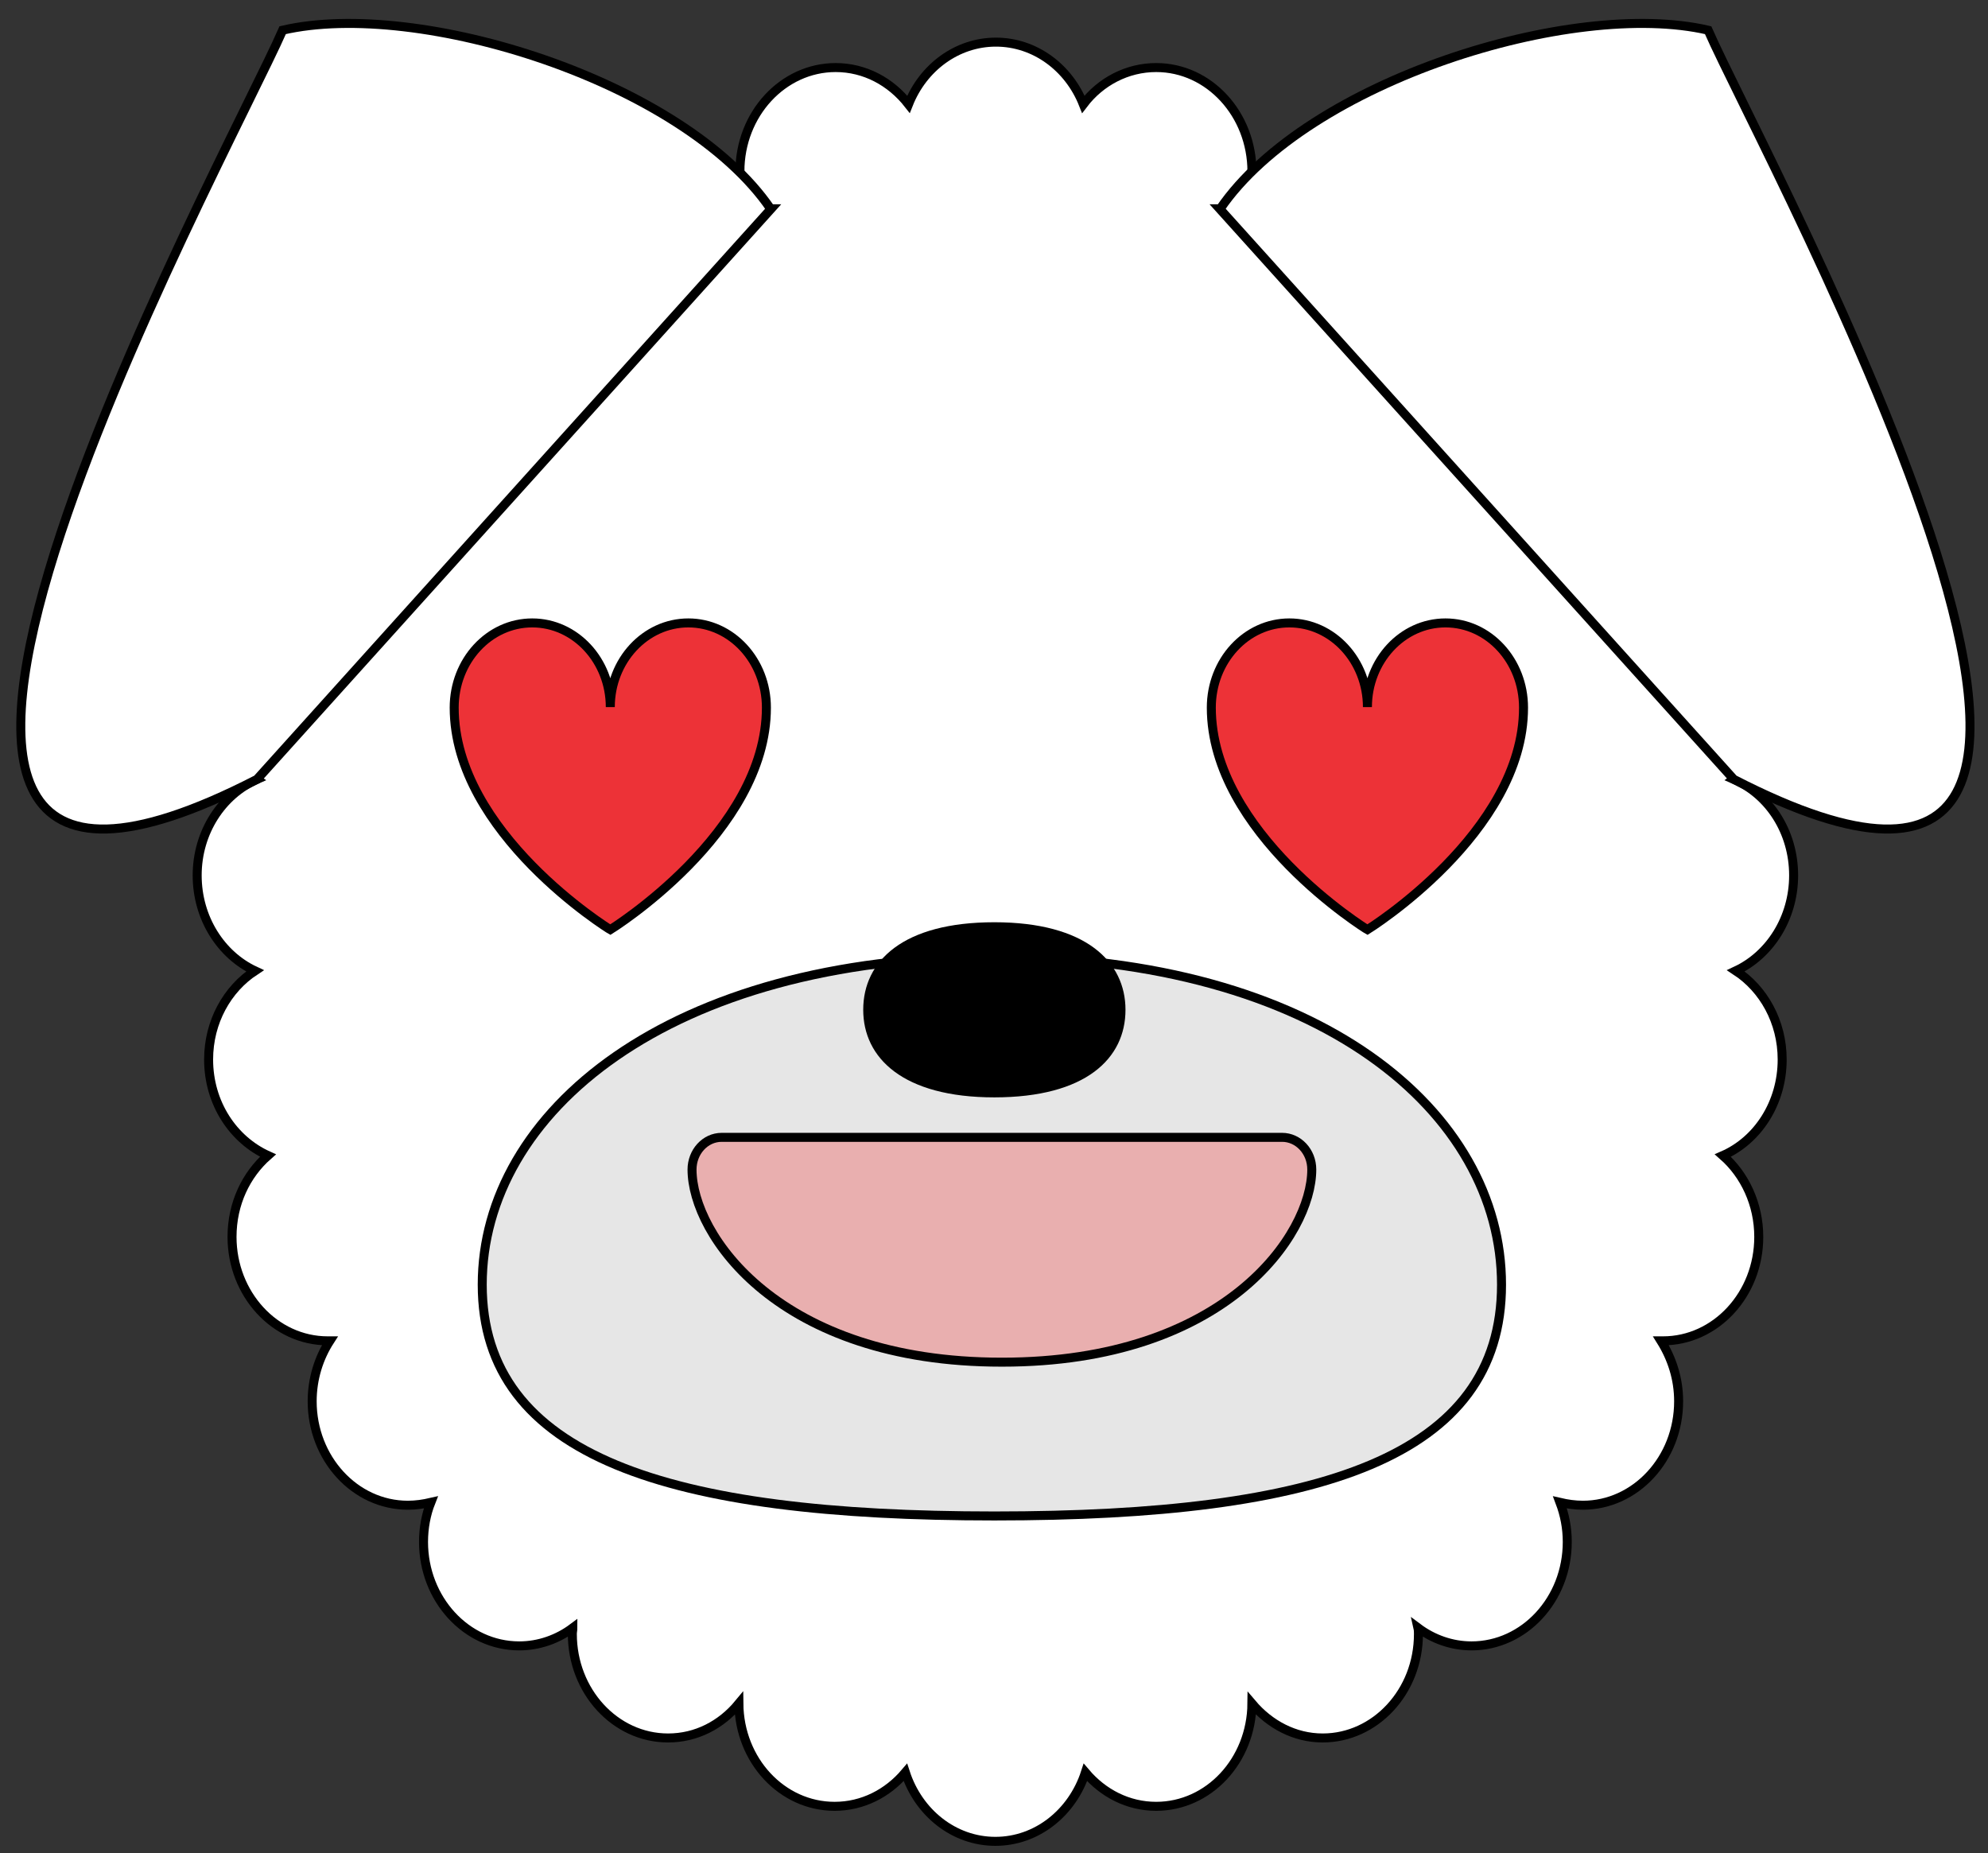 
<svg width="221px" height="206px" viewBox="48 63 221 206" version="1.1" xmlns="http://www.w3.org/2000/svg" xmlns:xlink="http://www.w3.org/1999/xlink">
    <rect x="48" y="63" width="221" height="206" fill="#333333" stroke="none"/>
    <!-- Generator: Sketch 42 (36781) - http://www.bohemiancoding.com/sketch -->
    <desc>Created with Sketch.</desc>
    <defs></defs>
    <g id="g16182" stroke="none" stroke-width="1" fill="none" fill-rule="evenodd" transform="translate(48.848, 63.939)">
        <g id="g7912-4" transform="translate(0.854, 0.919)" fill-rule="nonzero">
            <path d="M38.785,44.205 C32.943,44.205 28.142,49.354 28.142,55.759 C28.142,58.773 29.183,61.473 30.918,63.545 C25.77,64.362 21.836,69.134 21.836,74.973 C21.836,79.118 23.861,82.697 26.869,84.769 C22.993,86.464 20.217,90.609 20.217,95.444 C20.217,100.216 22.878,104.297 26.638,106.055 C23.572,108.065 21.489,111.707 21.489,115.914 C21.489,120.749 24.208,124.83 28.084,126.588 C25.654,128.723 24.092,131.926 24.092,135.63 C24.092,141.972 28.836,147.184 34.736,147.184 L34.967,147.184 C33.753,149.068 33.001,151.391 33.001,153.903 C33.001,160.245 37.744,165.457 43.644,165.457 C44.512,165.457 45.38,165.331 46.19,165.143 C45.669,166.461 45.38,167.968 45.38,169.538 C45.38,175.88 50.123,181.092 56.024,181.092 C58.222,181.092 60.304,180.338 61.982,179.082 C61.982,179.334 61.924,179.522 61.924,179.773 C61.924,186.115 66.667,191.327 72.568,191.327 C75.691,191.327 78.468,189.883 80.435,187.497 C80.493,193.839 85.236,198.925 91.079,198.925 C94.202,198.925 96.979,197.48 98.946,195.157 C100.392,199.615 104.325,202.818 108.953,202.818 C113.581,202.818 117.514,199.615 118.961,195.157 C120.927,197.48 123.704,198.925 126.828,198.925 C132.67,198.925 137.414,193.839 137.471,187.497 C139.438,189.82 142.215,191.327 145.339,191.327 C151.181,191.327 155.982,186.178 155.982,179.773 C155.982,179.522 155.982,179.334 155.925,179.082 C157.602,180.338 159.685,181.092 161.883,181.092 C167.725,181.092 172.526,175.943 172.526,169.538 C172.526,167.968 172.237,166.524 171.717,165.143 C172.526,165.331 173.394,165.457 174.262,165.457 C180.104,165.457 184.906,160.308 184.906,153.903 C184.906,151.391 184.154,149.131 182.939,147.184 L183.17,147.184 C189.013,147.184 193.814,142.035 193.814,135.63 C193.814,131.988 192.252,128.723 189.823,126.588 C193.698,124.893 196.417,120.749 196.417,115.914 C196.417,111.707 194.335,108.065 191.269,106.055 C195.029,104.297 197.69,100.216 197.69,95.444 C197.69,90.609 194.971,86.464 191.037,84.769 C194.045,82.76 196.07,79.118 196.07,74.973 C196.07,69.197 192.136,64.362 186.988,63.545 C188.723,61.473 189.765,58.773 189.765,55.759 C189.765,49.417 185.021,44.205 179.121,44.205 L137.471,17.205 C137.471,10.863 132.728,5.651 126.828,5.651 C123.588,5.651 120.638,7.221 118.729,9.733 C117.11,5.651 113.349,2.825 109.011,2.825 C104.673,2.825 100.912,5.651 99.293,9.733 C97.326,7.221 94.434,5.651 91.194,5.651 C85.352,5.651 80.551,10.8 80.551,17.205 L38.901,44.205 L38.785,44.205 Z" id="path4321-6" stroke="#000000" stroke-width="1" fill="#FFFFFF"></path>
            <path d="M83.963,21.349 C74.245,7.158 44.819,-2.017 29.721,1.499 C23.59,15.565 -30.797,114.452 26.869,84.769 L84.021,21.349 L83.963,21.349 Z" id="path4329-0" stroke="#000000" stroke-width="1" fill="#FFFFFF"></path>
            <path d="M108.837,104.486 C145.049,104.486 165.218,121.786 165.218,140.938 C165.218,160.089 145.107,166.65 108.837,166.65 C72.626,166.65 51.906,160.089 51.906,140.938 C51.906,121.786 72.626,104.486 108.837,104.486 Z" id="path4335-2" stroke="#000000" stroke-width="1" fill="#E6E6E6"></path>
            <path d="M123.415,110.388 C123.415,115.788 119.018,120.121 108.837,120.121 C98.656,120.121 94.26,115.725 94.26,110.388 C94.26,104.988 98.656,100.655 108.837,100.655 C119.018,100.655 123.415,105.051 123.415,110.388 Z" id="path4337-5" fill="#000000"></path>
            <path d="M109.647,149.555 C84.831,149.555 75.229,135.364 75.229,128.143 C75.229,126.197 76.675,124.564 78.526,124.564 L140.827,124.564 C142.62,124.564 144.124,126.134 144.124,128.143 C144.124,135.364 134.521,149.555 109.705,149.555 L109.647,149.555 Z" id="path4681-6" stroke="#000000" fill="#E9AFAF"></path>
            <path d="M133.943,21.349 C143.661,7.158 173.087,-2.017 188.185,1.499 C194.317,15.565 248.704,114.452 191.037,84.769 L133.885,21.349 L133.943,21.349 Z" id="path4329-5-8" stroke="#000000" fill="#FFFFFF"></path>
        </g>
        <path d="M168.518,77.721 C168.518,72.51 164.642,68.302 159.841,68.302 C155.039,68.302 151.164,72.51 151.164,77.658 C151.164,72.51 147.288,68.302 142.487,68.302 C137.685,68.302 133.81,72.51 133.81,77.721 C133.81,91.661 151.048,102.336 151.164,102.398 C151.164,102.398 168.518,91.661 168.518,77.721 L168.518,77.721 Z" id="path4639-9" stroke="#000000" fill="#ED3237" fill-rule="nonzero" class="eye"></path>
        <path d="M84.351,77.721 C84.351,72.51 80.475,68.302 75.674,68.302 C70.873,68.302 66.997,72.51 66.997,77.658 C66.997,72.51 63.121,68.302 58.32,68.302 C53.519,68.302 49.643,72.51 49.643,77.721 C49.643,91.661 66.881,102.336 66.997,102.398 C66.997,102.398 84.351,91.661 84.351,77.721 L84.351,77.721 Z" id="path4641-2" stroke="#000000" fill="#ED3237" fill-rule="nonzero" class="eye"></path>
    </g>
</svg>